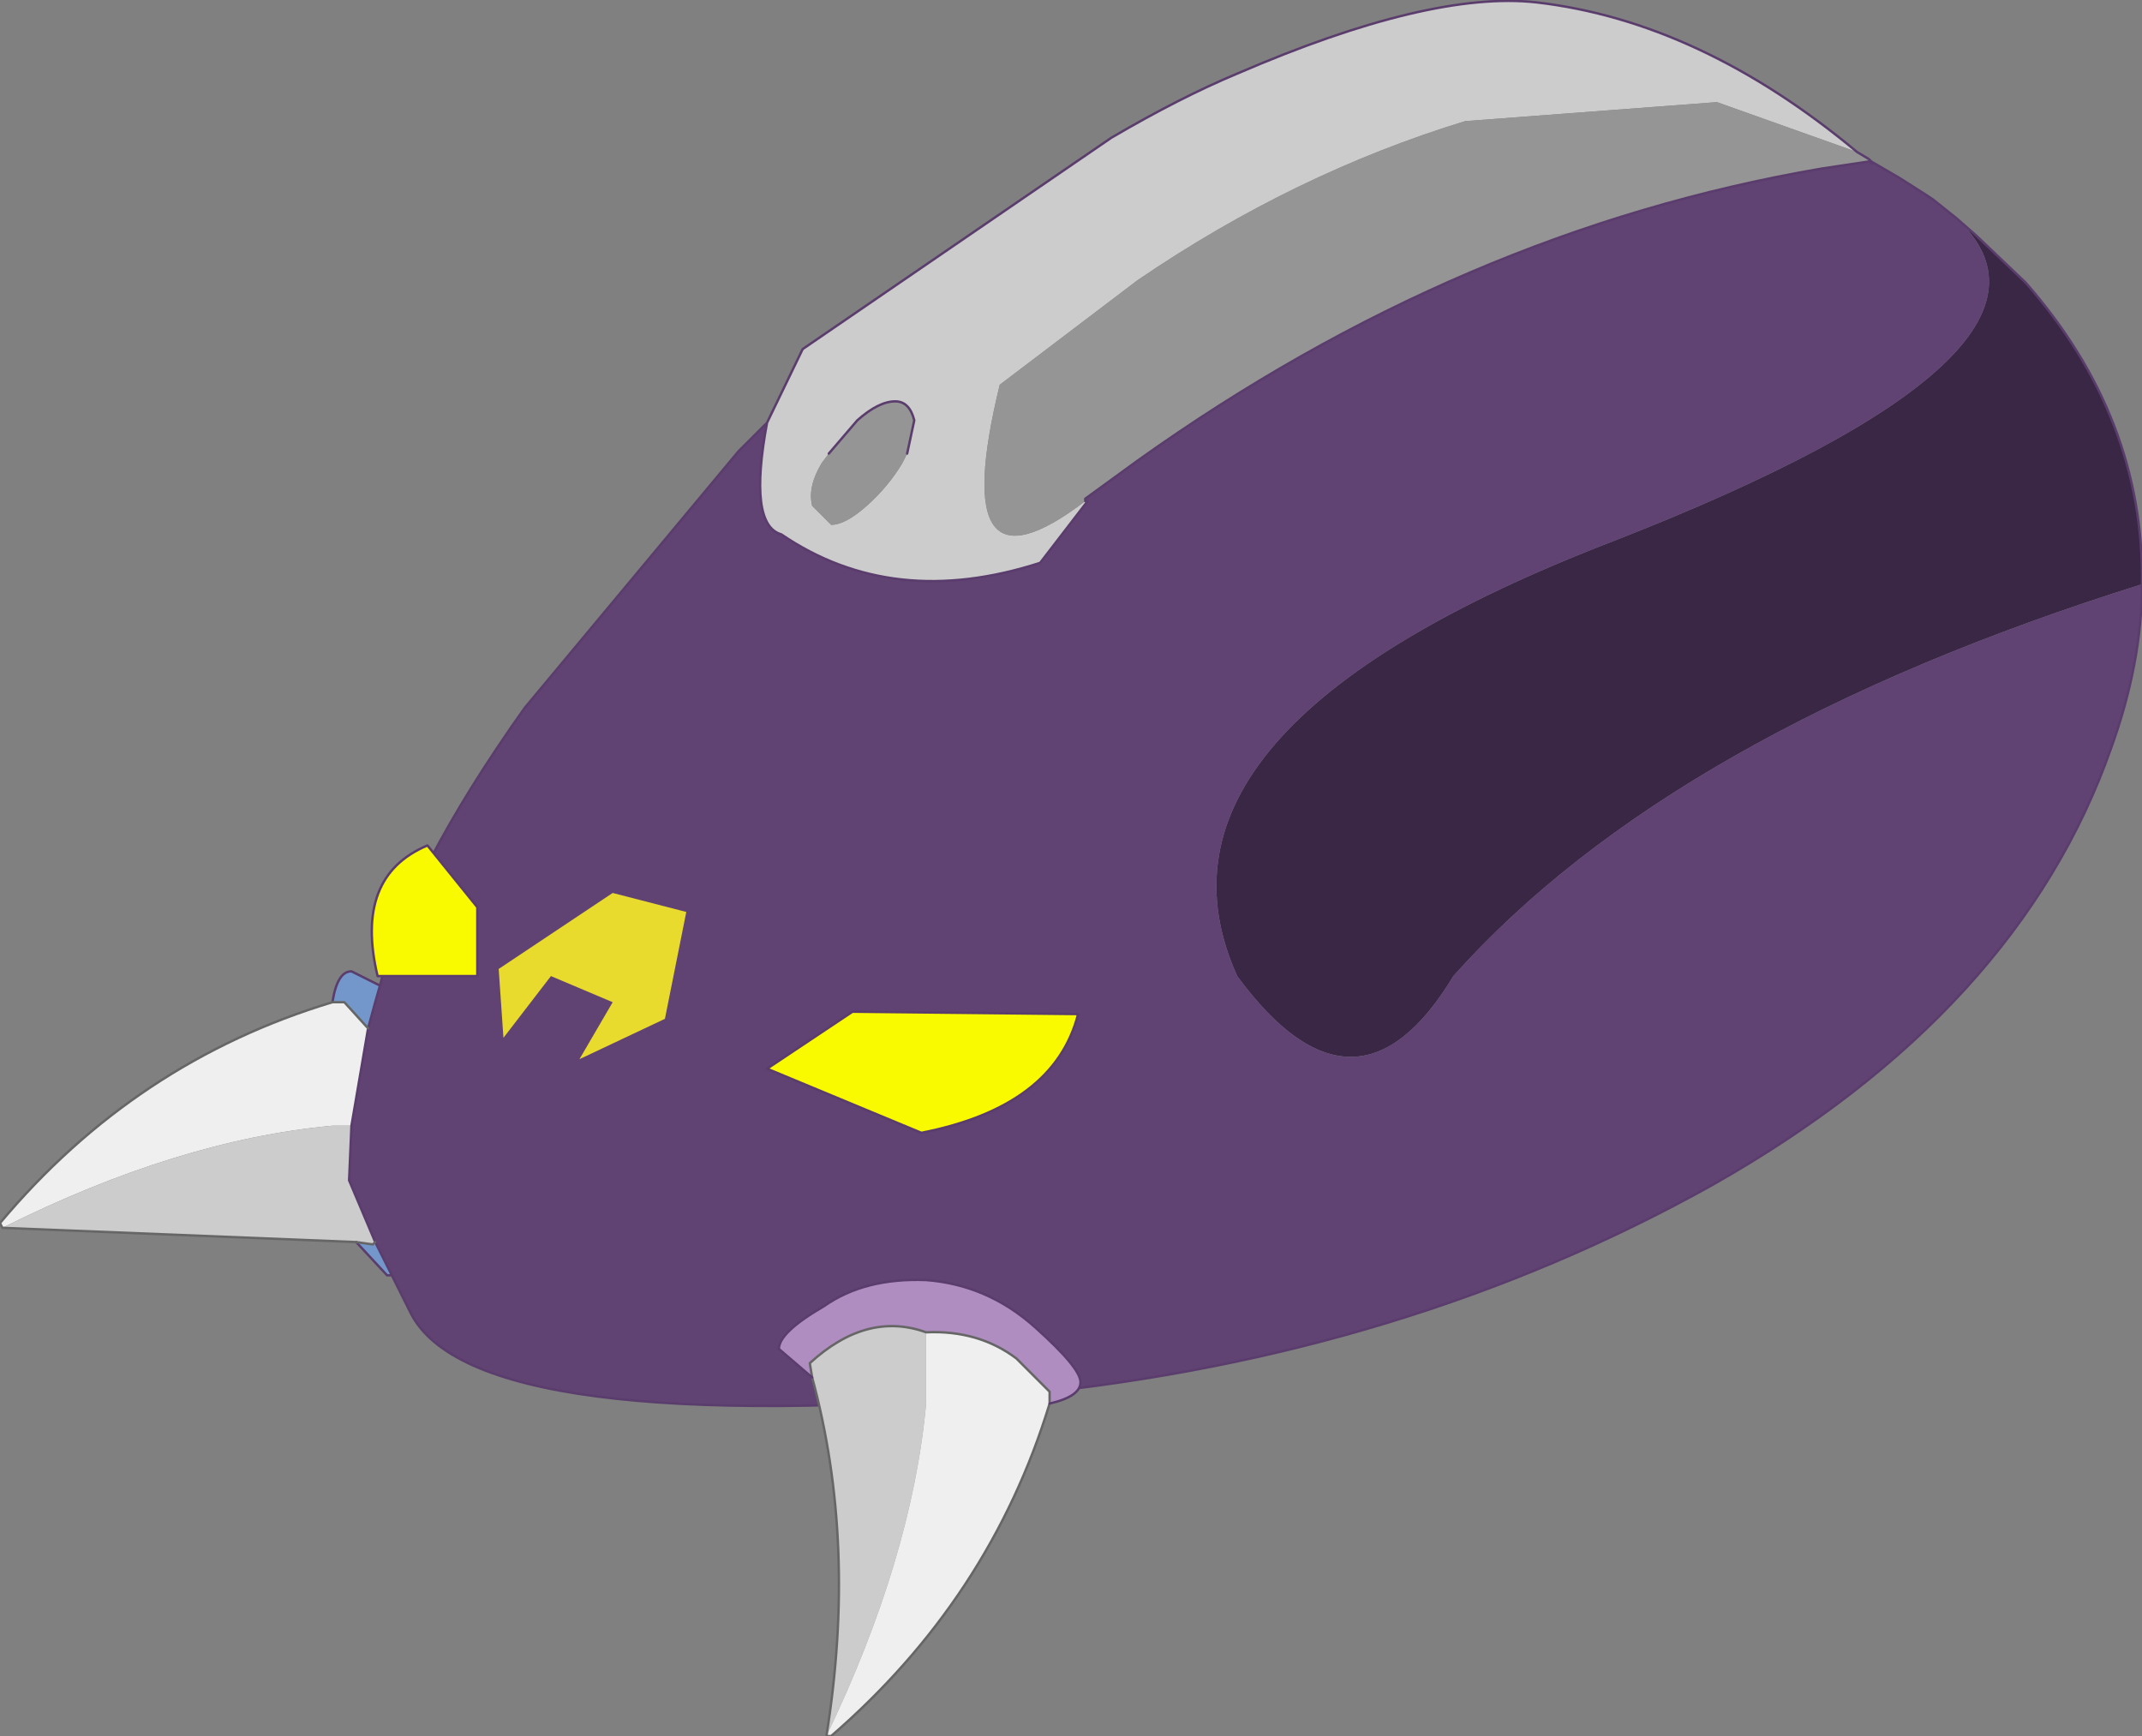 <?xml version="1.0" encoding="UTF-8" standalone="no"?>
<svg xmlns:xlink="http://www.w3.org/1999/xlink" height="36.55px" width="45.1px" xmlns="http://www.w3.org/2000/svg">
  <rect width="100%" height="100%" fill="#808080" stroke="none"/>
  <g transform="matrix(1.0, 0.0, 0.0, 1.0, 22.95, 21.2)">
    <path d="M-14.7 5.65 L-14.8 5.65 -15.45 4.95 -15.1 5.0 -15.05 4.95 -14.7 5.65 M-15.95 -0.1 Q-15.85 -0.75 -15.55 -0.75 L-14.95 -0.45 -15.05 -0.1 -15.2 0.45 -15.7 -0.1 -15.95 -0.1" fill="#7397ca" fill-rule="evenodd" stroke="none"/>
    <path d="M-22.9 4.65 L-22.95 4.55 Q-20.1 1.15 -15.95 -0.1 L-15.7 -0.1 -15.2 0.45 -15.55 2.5 -15.95 2.5 Q-19.2 2.8 -22.9 4.65" fill="#efefef" fill-rule="evenodd" stroke="none"/>
    <path d="M-15.45 4.95 L-22.9 4.65 Q-19.2 2.8 -15.95 2.5 L-15.55 2.5 -15.6 3.65 -15.05 4.95 -15.1 5.0 -15.45 4.95 M-6.8 -12.3 L-6.05 -13.85 0.45 -18.3 Q1.9 -19.15 3.1 -19.65 7.15 -21.4 9.4 -21.15 12.85 -20.75 16.15 -18.0 L13.2 -19.05 7.9 -18.65 Q4.3 -17.55 1.0 -15.3 L-1.9 -13.1 Q-3.05 -8.4 -0.1 -10.65 L-0.05 -10.65 -1.05 -9.35 Q-4.15 -8.35 -6.5 -9.95 -7.2 -10.15 -6.8 -12.3 M-5.5 -11.65 L-5.65 -11.45 Q-5.95 -10.95 -5.85 -10.55 L-5.45 -10.15 Q-5.15 -10.15 -4.7 -10.55 -4.25 -10.95 -3.95 -11.45 L-3.85 -11.65 -3.7 -12.35 Q-3.8 -12.75 -4.1 -12.75 -4.45 -12.75 -4.9 -12.35 L-5.5 -11.65" fill="#cccccc" fill-rule="evenodd" stroke="none"/>
    <path d="M-0.1 -10.7 L-0.05 -10.65 -0.1 -10.65 -0.1 -10.7" fill="#b08dc0" fill-rule="evenodd" stroke="none"/>
    <path d="M18.25 -16.6 L18.65 -16.25 19.7 -15.25 Q22.2 -12.4 22.15 -8.9 12.25 -5.8 7.65 -0.65 5.6 2.75 3.1 -0.65 0.75 -5.85 11.0 -9.8 21.25 -13.8 18.25 -16.6" fill="#392745" fill-rule="evenodd" stroke="none"/>
    <path d="M22.15 -8.9 Q22.15 -7.25 21.5 -5.45 19.55 0.1 13.1 3.75 6.65 7.35 -1.35 8.15 -12.95 9.1 -14.3 6.45 L-14.7 5.65 -15.05 4.95 -15.6 3.65 -15.55 2.5 -15.2 0.45 -15.05 -0.1 -14.95 -0.45 Q-14.35 -2.85 -11.9 -6.3 L-7.4 -11.7 -6.8 -12.3 Q-7.2 -10.15 -6.5 -9.95 -4.15 -8.35 -1.05 -9.35 L-0.05 -10.65 -0.1 -10.7 1.0 -11.5 Q7.8 -16.35 15.4 -17.65 L16.4 -17.8 16.45 -17.8 17.05 -17.45 17.6 -17.1 17.75 -17.0 18.25 -16.6 Q21.25 -13.8 11.0 -9.8 0.75 -5.85 3.1 -0.65 5.6 2.75 7.65 -0.65 12.25 -5.8 22.15 -8.9 M16.45 -17.75 L16.45 -17.8 16.45 -17.75" fill="#604273" fill-rule="evenodd" stroke="none"/>
    <path d="M16.15 -18.0 L16.4 -17.85 16.4 -17.8 15.4 -17.65 Q7.8 -16.35 1.0 -11.5 L-0.1 -10.7 -0.1 -10.65 Q-3.05 -8.4 -1.9 -13.1 L1.0 -15.3 Q4.3 -17.55 7.9 -18.65 L13.2 -19.05 16.15 -18.0 M-3.85 -11.65 L-3.95 -11.45 Q-4.25 -10.95 -4.7 -10.55 -5.15 -10.15 -5.45 -10.15 L-5.85 -10.55 Q-5.95 -10.95 -5.65 -11.45 L-5.5 -11.65 -4.9 -12.35 Q-4.45 -12.75 -4.1 -12.75 -3.8 -12.75 -3.7 -12.35 L-3.85 -11.65" fill="#959595" fill-rule="evenodd" stroke="none"/>
    <path d="M18.25 -16.6 L18.65 -16.25 19.7 -15.25 Q22.2 -12.4 22.15 -8.9 22.15 -7.25 21.5 -5.45 19.55 0.1 13.1 3.75 6.65 7.35 -1.35 8.15 -12.95 9.1 -14.3 6.45 L-14.7 5.65 -14.8 5.65 -15.45 4.95 M-15.95 -0.1 Q-15.85 -0.75 -15.55 -0.75 L-14.95 -0.45 Q-14.35 -2.85 -11.9 -6.3 L-7.4 -11.7 -6.8 -12.3 -6.05 -13.85 0.45 -18.3 Q1.9 -19.15 3.1 -19.65 7.15 -21.4 9.4 -21.15 12.85 -20.75 16.15 -18.0 L16.4 -17.85 16.45 -17.8 17.05 -17.45 17.6 -17.1 17.75 -17.0 18.25 -16.6 M16.4 -17.8 L16.45 -17.8 16.45 -17.75 M16.4 -17.8 L15.4 -17.65 Q7.8 -16.35 1.0 -11.5 L-0.1 -10.7 -0.1 -10.65 -0.05 -10.65 -1.05 -9.35 Q-4.15 -8.35 -6.5 -9.95 -7.2 -10.15 -6.8 -12.3 M-15.2 0.45 L-15.05 -0.1 -14.95 -0.45 M-5.5 -11.65 L-4.9 -12.35 Q-4.45 -12.75 -4.1 -12.75 -3.8 -12.75 -3.7 -12.35 L-3.85 -11.65 M-14.7 5.65 L-15.05 4.95 -15.6 3.65 -15.55 2.5 -15.2 0.45" fill="none" stroke="#5a3d6d" stroke-linecap="round" stroke-linejoin="round" stroke-width="0.05"/>
    <path d="M-15.45 4.95 L-22.9 4.65 -22.95 4.55 Q-20.1 1.15 -15.95 -0.1 L-15.7 -0.1 -15.2 0.45 M-15.05 4.95 L-15.1 5.0 -15.45 4.95" fill="none" stroke="#666666" stroke-linecap="round" stroke-linejoin="round" stroke-width="0.05"/>
    <path d="M-5.85 7.8 L-5.9 7.5 Q-4.7 6.4 -3.45 6.85 L-3.45 8.35 Q-3.75 11.6 -5.55 15.35 -4.9 11.3 -5.85 7.8" fill="#cccccc" fill-rule="evenodd" stroke="none"/>
    <path d="M-5.55 15.35 Q-3.75 11.6 -3.45 8.35 L-3.45 6.85 Q-2.35 6.8 -1.55 7.4 L-0.85 8.1 -0.85 8.35 Q-2.1 12.45 -5.45 15.35 L-5.55 15.35" fill="#efefef" fill-rule="evenodd" stroke="none"/>
    <path d="M-3.45 6.85 Q-4.7 6.4 -5.9 7.5 L-5.85 7.8 -6.55 7.2 Q-6.55 6.85 -5.6 6.3 -4.75 5.7 -3.45 5.75 -2.15 5.85 -1.15 6.75 -0.2 7.6 -0.2 7.9 -0.2 8.2 -0.85 8.35 L-0.85 8.1 -1.55 7.4 Q-2.35 6.8 -3.45 6.85" fill="#b08dc0" fill-rule="evenodd" stroke="none"/>
    <path d="M-3.45 6.85 Q-4.7 6.4 -5.9 7.5 L-5.85 7.8 Q-4.9 11.3 -5.55 15.35 L-5.45 15.35 Q-2.1 12.45 -0.85 8.35 L-0.85 8.1 -1.55 7.4 Q-2.35 6.8 -3.45 6.85" fill="none" stroke="#666666" stroke-linecap="round" stroke-linejoin="round" stroke-width="0.05"/>
    <path d="M-0.85 8.35 Q-0.2 8.2 -0.2 7.9 -0.2 7.6 -1.15 6.75 -2.15 5.85 -3.45 5.75 -4.75 5.7 -5.6 6.3 -6.55 6.85 -6.55 7.2 L-5.85 7.8" fill="none" stroke="#5a3d6d" stroke-linecap="round" stroke-linejoin="round" stroke-width="0.05"/>
    <path d="M-11.35 -0.65 L-12.35 0.65 -12.45 -0.8 -10.05 -2.4 -8.5 -2.0 -8.95 0.25 -10.75 1.1 -10.05 -0.1 -11.35 -0.65" fill="#e9da2e" fill-rule="evenodd" stroke="none"/>
    <path d="M-5.0 0.1 L-0.25 0.15 Q-0.75 2.1 -3.55 2.65 L-6.8 1.3 -5.0 0.1" fill="#f9f900" fill-rule="evenodd" stroke="none"/>
    <path d="M-5.0 0.1 L-0.25 0.15 Q-0.75 2.1 -3.55 2.65 L-6.8 1.3 -5.0 0.1 Z" fill="none" stroke="#5a3d6d" stroke-linecap="round" stroke-linejoin="round" stroke-width="0.05"/>
    <path d="M-15.0 -0.65 Q-15.5 -2.75 -13.95 -3.4 L-12.9 -2.1 -12.9 -0.65 -15.0 -0.65" fill="#f9f900" fill-rule="evenodd" stroke="none"/>
    <path d="M-15.0 -0.65 Q-15.5 -2.75 -13.95 -3.4 L-12.9 -2.1 -12.9 -0.65 -15.0 -0.65 Z" fill="none" stroke="#5a3d6d" stroke-linecap="round" stroke-linejoin="round" stroke-width="0.05"/>
  </g>
</svg>
